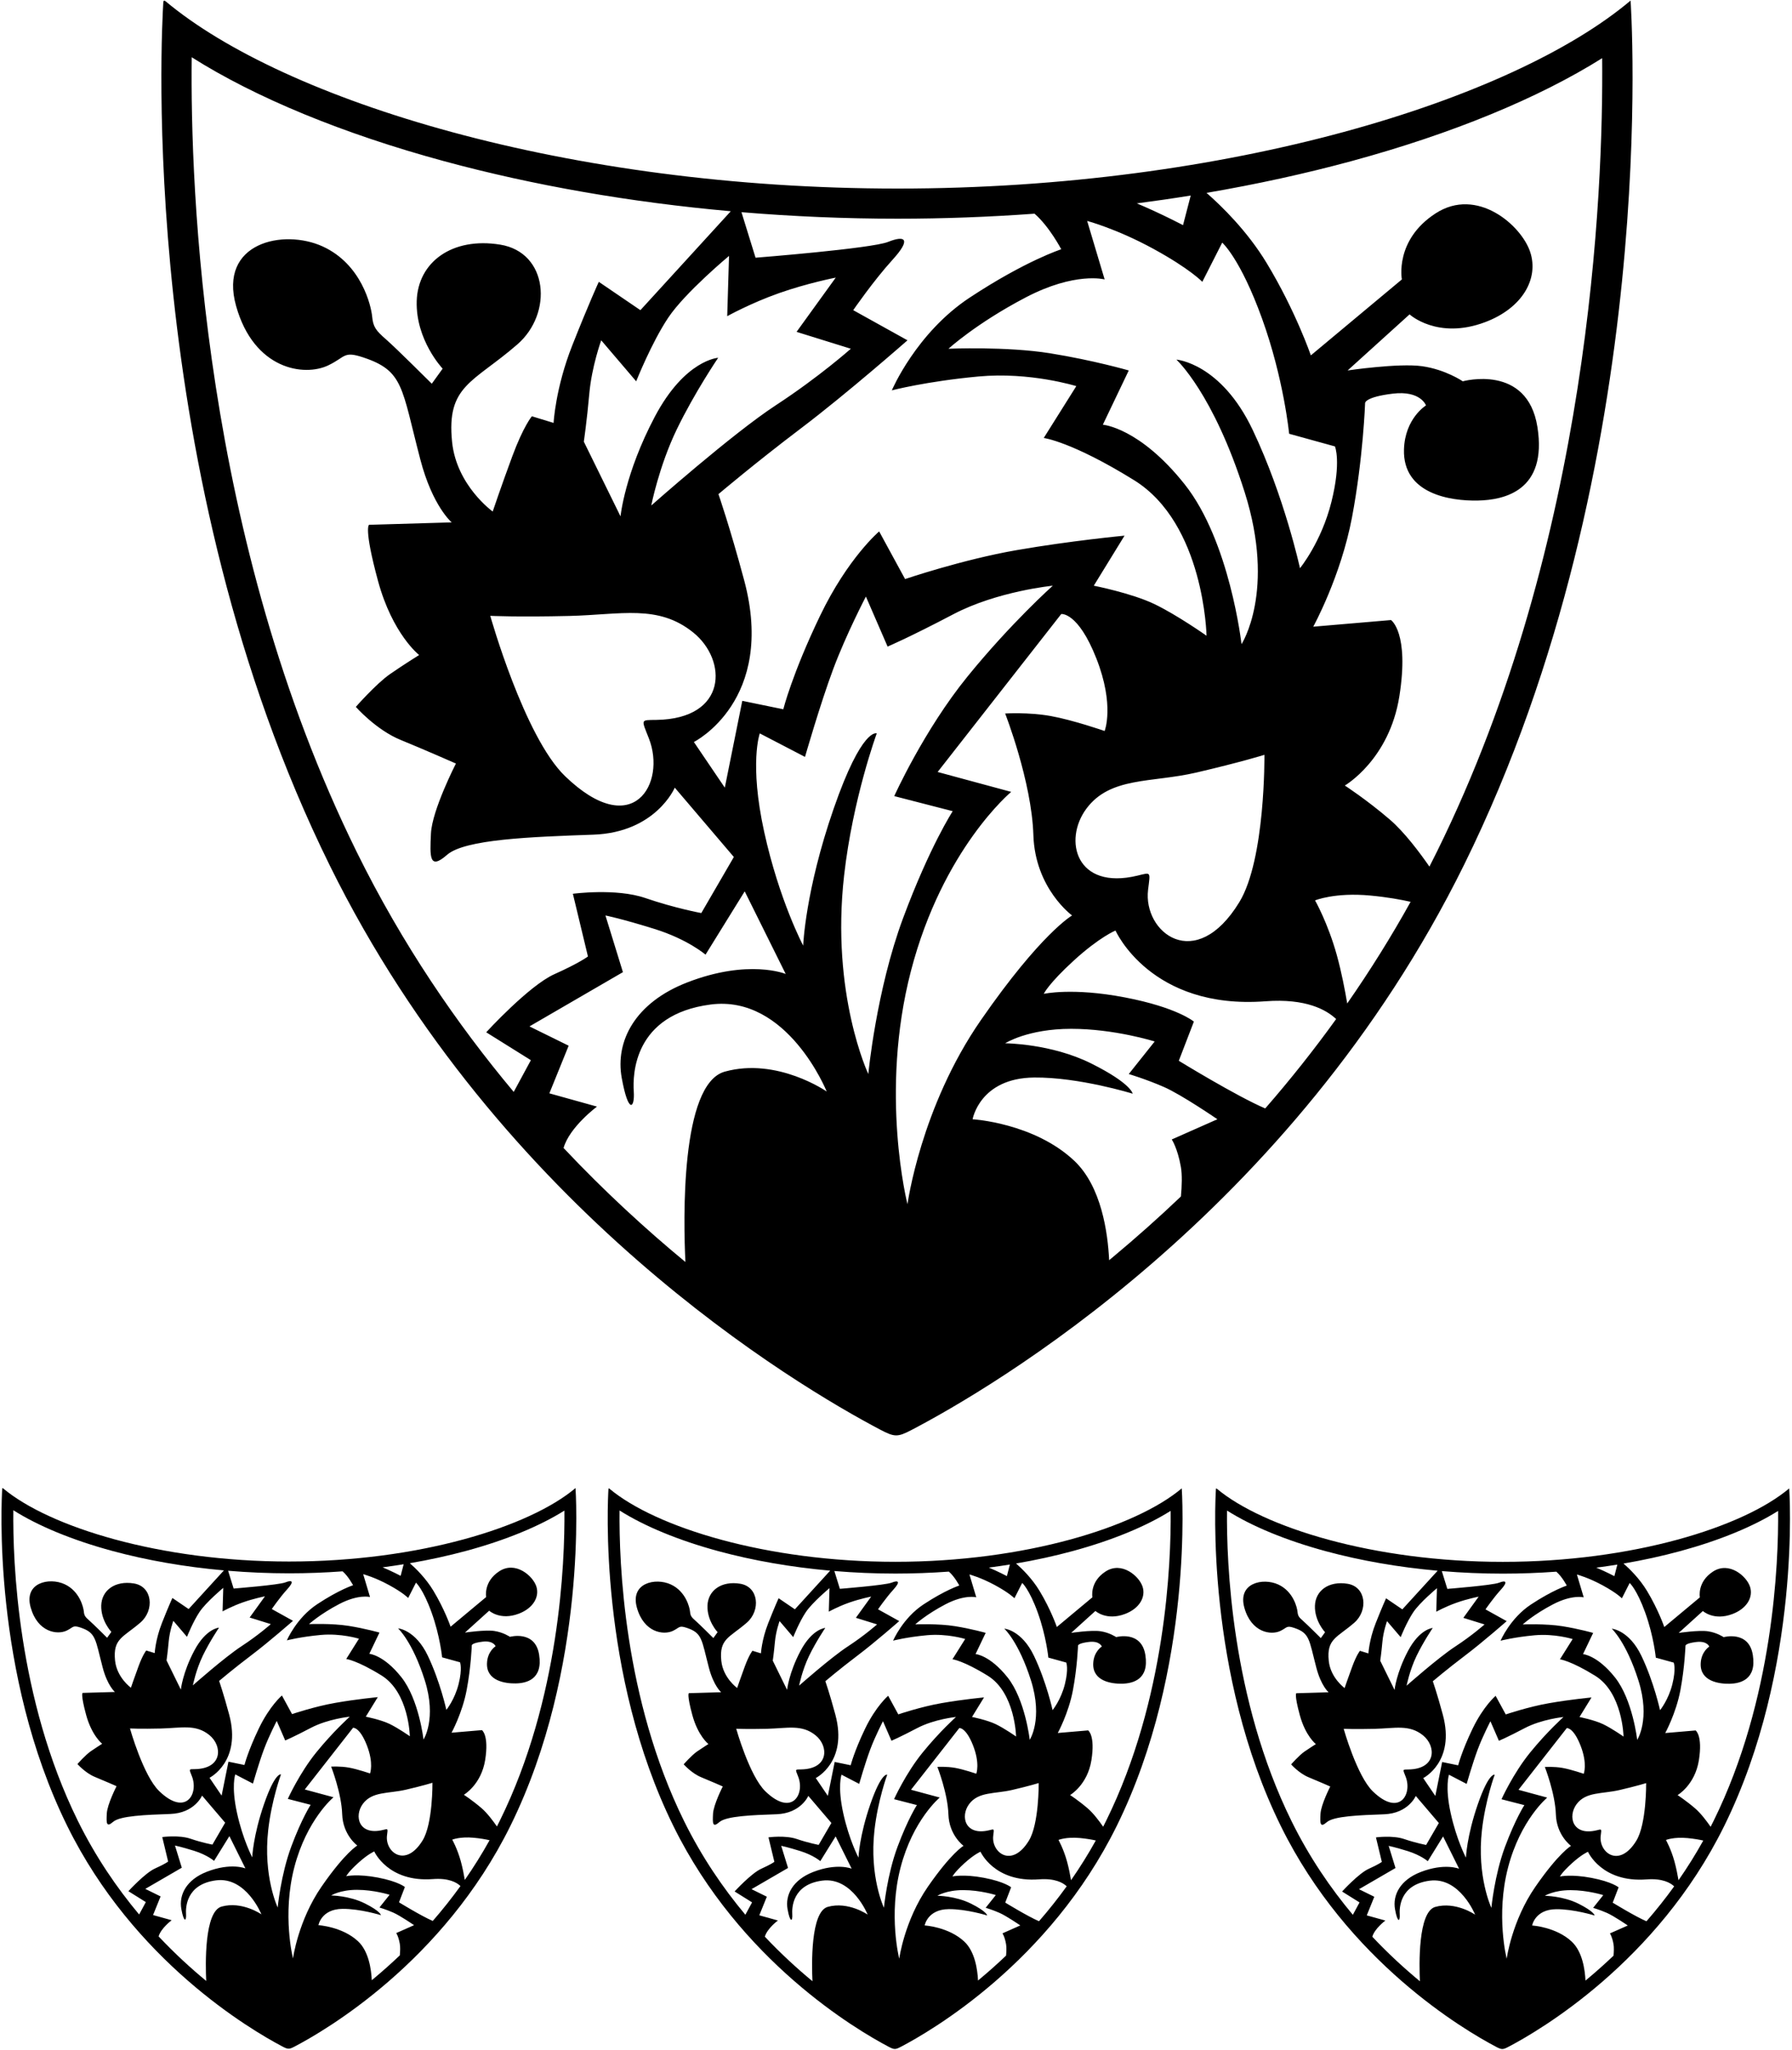 <?xml version="1.0" encoding="UTF-8"?>
<svg xmlns="http://www.w3.org/2000/svg" xmlns:xlink="http://www.w3.org/1999/xlink" width="535pt" height="612pt" viewBox="0 0 535 612" version="1.1">
<g id="surface1">
<path style=" stroke:none;fill-rule:nonzero;fill:rgb(0%,0%,0%);fill-opacity:1;" d="M 262.691 426.781 C 267.039 429.074 267.938 429.117 272.055 426.969 C 295.441 414.758 385.676 362.43 437.105 258.18 C 496.547 137.691 486.805 0.172 486.805 0.172 C 451.566 29.891 366.875 56.297 267.996 56.297 C 169.406 56.297 84.918 30.043 49.5 0.434 C 49.016 0.027 48.793 0.141 48.754 0.754 C 48.277 8.238 40.723 141.371 98.473 258.43 C 149.312 361.484 238.07 413.797 262.691 426.781 Z M 216.391 319.941 C 203.074 323.625 204.039 364.586 204.629 376.781 C 192.906 367.102 180.539 355.785 168.25 342.738 C 170.035 336.465 178.23 330.383 178.23 330.383 L 164.012 326.422 L 169.773 312.203 L 158.07 306.441 L 185.973 290.242 L 180.754 273.32 C 180.754 273.32 185.473 274.246 195.414 277.348 C 205.355 280.449 210.633 285.02 210.633 285.02 L 222.332 266.121 L 234.57 290.781 C 234.57 290.781 223.492 286.195 205.145 293.32 C 189.609 299.355 183.621 310.844 185.621 321.844 C 187.621 332.844 189.547 330.855 189.211 325.855 C 188.879 320.855 189.141 302.906 212.141 299.906 C 235.141 296.906 246.812 325.883 246.812 325.883 C 246.812 325.883 232.059 315.609 216.391 319.941 Z M 259.23 320.66 C 259.23 320.66 247.992 296.859 252.008 261.363 C 254.609 238.375 261.754 218.961 261.754 218.961 C 261.754 218.961 257.383 216.953 248.883 241.453 C 240.383 265.953 239.789 282.32 239.789 282.32 C 239.789 282.32 232.645 268.855 228.145 248.355 C 223.645 227.855 226.832 218.961 226.832 218.961 L 240.332 225.98 C 240.332 225.98 244.883 210.117 248.758 199.742 C 252.633 189.367 258.512 178.102 258.512 178.102 L 264.992 193.043 C 264.992 193.043 271.512 190.277 284.625 183.383 C 297.742 176.492 314.312 174.863 314.312 174.863 C 314.312 174.863 301.828 186.008 288.828 202.008 C 275.828 218.008 266.973 237.684 266.973 237.684 L 284.43 242.184 C 284.43 242.184 277.609 252.629 269.609 274.129 C 261.609 295.629 259.23 320.66 259.23 320.66 Z M 270.93 359.539 C 270.93 359.539 262.465 326.371 271.965 289.871 C 281.465 253.371 301.891 236.422 301.891 236.422 L 279.93 230.48 L 316.832 183.32 C 316.832 183.32 321.828 182.602 327.328 196.602 C 332.828 210.602 329.789 218.242 329.789 218.242 C 329.789 218.242 320.367 214.973 313.684 213.773 C 307 212.578 300.09 213.023 300.09 213.023 C 300.09 213.023 308.012 233.297 308.512 249.297 C 309.012 265.297 320.07 273.32 320.07 273.32 C 320.07 273.32 310.84 278.57 292.84 304.57 C 274.84 330.57 270.93 359.539 270.93 359.539 Z M 339.582 261.426 C 321.219 265.867 317.383 250.832 324.32 241.461 C 331.453 231.816 343.781 233.773 357.191 230.645 C 370.598 227.516 377.492 225.359 377.492 225.359 C 377.492 225.359 377.824 256.539 369.992 269.359 C 356.891 290.797 341.211 278.367 342.758 265.648 C 343.434 260.121 343.734 260.422 339.582 261.426 Z M 352.547 348.379 C 352.969 350.766 352.848 354.129 352.562 357.219 C 346.043 363.426 339.262 369.473 332.211 375.348 C 331.852 375.648 331.492 375.941 331.133 376.238 C 330.742 368.035 328.828 354.215 320.738 346.574 C 308.738 335.238 290.371 334.16 290.371 334.16 C 290.371 334.16 292.492 321.859 308.742 321.699 C 322.141 321.566 338.156 326.527 338.156 326.527 C 338.156 326.527 337.824 323.527 325.824 317.527 C 313.824 311.527 300.09 311.48 300.09 311.48 C 300.09 311.48 306.801 307.16 319.801 307.16 C 332.801 307.16 344.73 310.941 344.73 310.941 L 336.992 320.66 C 336.992 320.66 342.156 322.195 347.492 324.527 C 352.824 326.859 363.449 334.16 363.449 334.16 L 349.824 340.195 C 349.824 340.195 351.547 342.711 352.547 348.379 Z M 377.73 330.934 C 369.105 327.246 351.93 316.703 351.93 316.703 L 356.43 305.004 C 356.43 305.004 351.469 300.777 335.801 297.777 C 320.133 294.777 311.609 296.723 311.609 296.723 C 311.609 296.723 312.969 293.73 320.633 286.73 C 328.301 279.73 333.031 277.82 333.031 277.82 C 333.031 277.82 343.492 301.527 377.801 298.938 C 389.93 298.023 396.039 301.523 398.902 304.246 C 392.312 313.402 385.25 322.301 377.73 330.934 Z M 402.211 299.586 C 401.535 295.586 400.504 290.234 399.125 285.227 C 396.457 275.562 392.609 268.82 392.609 268.82 C 392.609 268.82 398.469 266.371 409.137 267.371 C 414.266 267.852 418.309 268.598 421.137 269.246 C 415.367 279.633 409.059 289.754 402.211 299.586 Z M 403.629 48.062 C 433.594 39.914 459.414 29.258 478.328 17.367 C 478.699 57.105 474.781 161.465 429.031 254.199 C 428.285 255.715 427.523 257.227 426.754 258.73 C 423.922 254.633 419.301 248.434 414.91 244.668 C 407.91 238.668 401.492 234.527 401.492 234.527 C 401.492 234.527 414.785 226.844 417.785 207.844 C 420.785 188.844 415.289 185.121 415.289 185.121 L 392.07 187.102 C 392.07 187.102 400.309 172.117 403.641 154.449 C 406.977 136.781 407.551 120.32 407.551 120.32 C 407.551 120.32 407.492 118.527 415.824 117.527 C 424.156 116.527 425.73 121.043 425.73 121.043 C 425.73 121.043 419.434 124.879 419.156 134.195 C 418.766 147.539 433.117 149.598 441.145 149.445 C 449.168 149.293 461.996 146.488 458.996 127.488 C 455.996 108.488 436.711 113.844 436.711 113.844 C 436.711 113.844 431.605 110.34 424.605 109.34 C 417.605 108.34 402.332 110.602 402.332 110.602 L 420.824 93.859 C 420.824 93.859 429.156 101.527 443.371 96.184 C 454.52 91.992 459.492 83.195 456.824 75.195 C 454.156 67.195 440.934 55.703 428.602 63.703 C 416.266 71.703 418.531 83.422 418.531 83.422 C 418.531 83.422 412.781 88.219 408.523 91.773 C 404.543 95.094 391.352 106.102 391.352 106.102 C 391.352 106.102 386.824 92.859 378.156 78.527 C 372.387 68.984 364.699 61.512 360.203 57.582 C 375.16 55.02 389.703 51.848 403.629 48.062 Z M 355.488 58.379 L 353.191 67.223 C 353.191 67.223 346.34 63.621 339.391 60.719 C 344.801 60.016 350.172 59.238 355.488 58.379 Z M 344.289 74.262 C 355.289 80.262 358.949 84.141 358.949 84.141 L 364.891 72.441 C 364.891 72.441 370.285 77.117 376.785 95.117 C 383.285 113.117 384.871 129.504 384.871 129.504 L 398.551 133.281 C 398.551 133.281 400.492 137.859 397.492 149.859 C 394.492 161.859 388.109 169.641 388.109 169.641 C 388.109 169.641 383.492 148.359 373.992 128.359 C 364.492 108.359 351.211 107.363 351.211 107.363 C 351.211 107.363 362.246 117.395 371.602 146.973 C 380.961 176.555 370.652 192.32 370.652 192.32 C 370.652 192.32 367.188 161.605 353.688 144.605 C 340.188 127.605 329.25 126.801 329.25 126.801 L 336.992 110.602 C 336.992 110.602 326.488 107.566 313.484 105.473 C 300.48 103.379 283.172 104.121 283.172 104.121 C 283.172 104.121 291.457 96.523 306.238 88.793 C 321.02 81.062 329.789 83.422 329.789 83.422 L 324.57 65.961 C 324.57 65.961 333.289 68.262 344.289 74.262 Z M 267.996 65.297 C 281.691 65.297 295.348 64.781 308.859 63.797 C 313.297 67.641 316.832 74.422 316.832 74.422 C 316.832 74.422 306.156 77.859 289.492 88.859 C 273.5 99.414 266.254 116.543 266.254 116.543 C 266.254 116.543 276.492 113.859 292.141 112.402 C 307.535 110.969 321.332 115.281 321.332 115.281 L 311.609 130.762 C 311.609 130.762 319.891 131.789 338.562 143.352 C 359.562 156.352 360.211 189.801 360.211 189.801 C 360.211 189.801 351.398 183.586 344.617 180.336 C 337.836 177.086 326.551 174.863 326.551 174.863 L 335.73 159.922 C 335.73 159.922 319.594 161.449 303.477 164.254 C 287.363 167.055 270.211 172.883 270.211 172.883 L 262.473 158.66 C 262.473 158.66 253.156 166.527 244.824 183.859 C 236.492 201.195 233.852 211.762 233.852 211.762 L 221.609 209.242 L 216.391 235.16 L 207.156 221.527 C 207.156 221.527 231.824 209.195 222.156 173.195 C 217.883 157.266 214.492 147.527 214.492 147.527 C 214.492 147.527 225.492 138.199 239.156 127.859 C 252.824 117.523 270.93 101.602 270.93 101.602 L 254.73 92.602 C 254.73 92.602 260.773 83.809 266.492 77.527 C 272.207 71.246 270.148 70.219 265.148 72.219 C 260.148 74.219 225.57 76.941 225.57 76.941 L 221.363 63.348 C 236.746 64.629 252.352 65.297 267.996 65.297 Z M 193.715 220.434 C 198.992 233.859 188.992 251.359 168.66 231.688 C 156.504 219.922 146.371 183.863 146.371 183.863 C 146.371 183.863 154.492 184.266 169.992 183.895 C 185.496 183.52 196.492 180.359 206.992 188.859 C 217.195 197.121 217.258 214.598 195.984 214.934 C 191.176 215.012 191.422 214.598 193.715 220.434 Z M 232.57 87.523 C 241.07 84.523 249.512 82.883 249.512 82.883 L 237.812 99.082 L 254.012 104.121 C 254.012 104.121 244.621 112.492 231.621 120.992 C 218.621 129.492 194.434 150.922 194.434 150.922 C 194.434 150.922 196.742 139.176 202.059 128.176 C 207.375 117.18 214.41 106.82 214.41 106.82 C 214.41 106.82 204.512 107.375 195.512 124.375 C 186.512 141.375 185.254 154.16 185.254 154.16 L 174.301 131.859 C 174.301 131.859 175.219 125.629 175.941 117.5 C 176.668 109.371 179.492 101.602 179.492 101.602 L 189.934 113.844 C 189.934 113.844 194.492 102.359 199.492 94.859 C 204.492 87.359 217.652 76.402 217.652 76.402 L 217.109 94.402 C 217.109 94.402 224.07 90.523 232.57 87.523 Z M 57.234 17.09 C 76.262 29.137 102.375 39.938 132.703 48.156 C 159.395 55.391 188.34 60.406 218.172 63.07 L 191.191 92.602 L 178.77 84.141 C 178.77 84.141 175.824 90.527 170.824 103.195 C 165.824 115.859 165.273 126.262 165.273 126.262 L 158.793 124.281 C 158.793 124.281 156.297 127.188 152.961 136.188 C 149.629 145.188 147.094 152.723 147.094 152.723 C 147.094 152.723 136.305 144.973 134.973 131.973 C 133.234 115.031 141.242 114.305 154.453 102.828 C 165.156 93.527 163.676 75.375 149.34 73.039 C 135.008 70.707 124.746 78.234 124.41 89.902 C 124.078 101.57 132.152 110.062 132.152 110.062 L 128.91 114.562 C 128.91 114.562 118.293 103.977 115.254 101.328 C 112.219 98.68 111.398 97.617 111.105 94.504 C 110.812 91.391 108 78.91 96.336 73.578 C 84.668 68.246 65.152 72.363 70.488 91.363 C 75.82 110.363 90.824 112.527 98.008 109.078 C 103.262 106.555 102.488 104.723 108.488 106.723 C 120.559 110.746 119.836 115.598 125.492 137.195 C 129.156 151.195 134.852 155.961 134.852 155.961 L 110.191 156.684 C 110.191 156.684 108.504 157.367 112.836 173.367 C 117.168 189.367 125.133 195.562 125.133 195.562 C 125.133 195.562 120.594 198.379 116.469 201.234 C 112.344 204.086 106.23 211.043 106.23 211.043 C 106.23 211.043 112.27 217.906 119.602 220.906 C 126.938 223.906 136.113 227.961 136.113 227.961 C 136.113 227.961 128.996 241.84 128.66 248.84 C 128.328 255.84 128.129 259.887 133.465 255.219 C 138.797 250.555 158.492 249.859 177.156 249.195 C 195.824 248.527 201.453 235.16 201.453 235.16 L 219.09 255.863 L 209.371 272.602 C 209.371 272.602 201.445 271.137 192.672 268.117 C 183.895 265.105 171.031 266.844 171.031 266.844 L 175.531 285.562 C 175.531 285.562 173.074 287.461 165.492 290.859 C 157.906 294.262 145.156 308.195 145.156 308.195 L 158.492 316.527 L 153.371 325.996 C 136.379 305.703 120.105 281.941 106.543 254.449 C 60.43 160.977 56.777 56.281 57.234 17.09 "/>
<path style=" stroke:none;fill-rule:nonzero;fill:rgb(0%,0%,0%);fill-opacity:1;" d="M 267.316 466.285 C 228.797 466.285 195.785 456.027 181.945 444.457 C 181.758 444.301 181.668 444.344 181.652 444.582 C 181.469 447.508 178.516 499.527 201.082 545.262 C 220.945 585.527 255.625 605.969 265.246 611.043 C 266.945 611.938 267.293 611.953 268.902 611.113 C 278.039 606.344 313.297 585.898 333.391 545.164 C 356.617 498.09 352.812 444.355 352.812 444.355 C 339.043 455.969 305.953 466.285 267.316 466.285 Z M 301.504 467.098 L 300.605 470.555 C 300.605 470.555 297.93 469.145 295.215 468.012 C 297.328 467.738 299.426 467.434 301.504 467.098 Z M 297.129 473.305 C 301.426 475.648 302.855 477.164 302.855 477.164 L 305.176 472.594 C 305.176 472.594 307.285 474.422 309.824 481.453 C 312.363 488.484 312.984 494.887 312.984 494.887 L 318.328 496.363 C 318.328 496.363 319.086 498.152 317.914 502.844 C 316.742 507.531 314.25 510.57 314.25 510.57 C 314.25 510.57 312.445 502.258 308.73 494.441 C 305.02 486.629 299.832 486.238 299.832 486.238 C 299.832 486.238 304.145 490.156 307.801 501.715 C 311.453 513.273 307.426 519.434 307.426 519.434 C 307.426 519.434 306.074 507.43 300.801 500.789 C 295.523 494.145 291.25 493.832 291.25 493.832 L 294.273 487.504 C 294.273 487.504 290.172 486.316 285.09 485.5 C 280.008 484.68 273.246 484.973 273.246 484.973 C 273.246 484.973 276.484 482.004 282.262 478.98 C 288.035 475.961 291.465 476.883 291.465 476.883 L 289.422 470.062 C 289.422 470.062 292.828 470.961 297.129 473.305 Z M 295.289 546.434 C 288.113 548.168 286.613 542.293 289.324 538.633 C 292.113 534.863 296.93 535.629 302.168 534.406 C 307.406 533.184 310.102 532.344 310.102 532.344 C 310.102 532.344 310.23 544.523 307.172 549.535 C 302.051 557.91 295.922 553.051 296.527 548.082 C 296.793 545.922 296.91 546.039 295.289 546.434 Z M 267.316 469.801 C 272.668 469.801 278.004 469.598 283.281 469.215 C 285.02 470.715 286.398 473.367 286.398 473.367 C 286.398 473.367 282.227 474.711 275.715 479.008 C 269.469 483.133 266.637 489.824 266.637 489.824 C 266.637 489.824 270.637 488.777 276.754 488.207 C 282.766 487.645 288.156 489.332 288.156 489.332 L 284.359 495.379 C 284.359 495.379 287.594 495.781 294.891 500.297 C 303.094 505.379 303.348 518.449 303.348 518.449 C 303.348 518.449 299.906 516.02 297.254 514.75 C 294.605 513.48 290.195 512.609 290.195 512.609 L 293.781 506.773 C 293.781 506.773 287.477 507.371 281.18 508.465 C 274.887 509.559 268.184 511.836 268.184 511.836 L 265.16 506.281 C 265.16 506.281 261.52 509.355 258.266 516.129 C 255.008 522.898 253.977 527.027 253.977 527.027 L 249.195 526.043 L 247.152 536.172 L 243.547 530.844 C 243.547 530.844 253.184 526.027 249.406 511.961 C 247.734 505.734 246.41 501.93 246.41 501.93 C 246.41 501.93 250.711 498.285 256.051 494.246 C 261.391 490.207 268.465 483.984 268.465 483.984 L 262.137 480.469 C 262.137 480.469 264.496 477.035 266.73 474.578 C 268.965 472.129 268.16 471.723 266.203 472.508 C 264.254 473.285 250.742 474.352 250.742 474.352 L 249.098 469.039 C 255.109 469.539 261.203 469.801 267.316 469.801 Z M 238.293 530.418 C 240.355 535.664 236.449 542.5 228.504 534.812 C 223.754 530.219 219.797 516.129 219.797 516.129 C 219.797 516.129 222.969 516.285 229.027 516.141 C 235.082 515.992 239.379 514.762 243.48 518.082 C 247.469 521.309 247.492 528.137 239.184 528.27 C 237.301 528.297 237.398 528.137 238.293 530.418 Z M 253.477 478.484 C 256.797 477.312 260.094 476.672 260.094 476.672 L 255.523 483.004 L 261.852 484.973 C 261.852 484.973 258.184 488.242 253.105 491.562 C 248.023 494.883 238.574 503.258 238.574 503.258 C 238.574 503.258 239.477 498.668 241.555 494.371 C 243.633 490.074 246.383 486.027 246.383 486.027 C 246.383 486.027 242.512 486.242 238.996 492.883 C 235.48 499.527 234.988 504.523 234.988 504.523 L 230.711 495.809 C 230.711 495.809 231.066 493.375 231.352 490.199 C 231.633 487.023 232.738 483.984 232.738 483.984 L 236.816 488.77 C 236.816 488.77 238.598 484.281 240.551 481.352 C 242.504 478.422 247.645 474.141 247.645 474.141 L 247.438 481.172 C 247.438 481.172 250.156 479.656 253.477 478.484 Z M 222.531 571.664 C 215.891 563.734 209.535 554.449 204.234 543.707 C 186.215 507.184 184.789 466.277 184.969 450.965 C 192.402 455.672 202.605 459.891 214.457 463.105 C 224.883 465.93 236.191 467.891 247.848 468.93 L 237.309 480.469 L 232.453 477.164 C 232.453 477.164 231.305 479.66 229.352 484.609 C 227.398 489.559 227.18 493.621 227.18 493.621 L 224.648 492.848 C 224.648 492.848 223.672 493.984 222.371 497.5 C 221.066 501.016 220.078 503.961 220.078 503.961 C 220.078 503.961 215.863 500.934 215.344 495.852 C 214.664 489.234 217.793 488.949 222.953 484.465 C 227.137 480.832 226.559 473.738 220.957 472.828 C 215.355 471.914 211.348 474.855 211.215 479.414 C 211.086 483.973 214.238 487.293 214.238 487.293 L 212.973 489.051 C 212.973 489.051 208.824 484.914 207.637 483.879 C 206.449 482.844 206.133 482.43 206.016 481.215 C 205.902 479.996 204.805 475.121 200.246 473.035 C 195.688 470.953 188.062 472.562 190.145 479.984 C 192.23 487.41 198.094 488.254 200.898 486.906 C 202.953 485.922 202.648 485.207 204.992 485.988 C 209.711 487.559 209.426 489.453 211.637 497.895 C 213.07 503.363 215.297 505.227 215.297 505.227 L 205.66 505.508 C 205.66 505.508 205 505.773 206.691 512.027 C 208.387 518.277 211.496 520.699 211.496 520.699 C 211.496 520.699 209.723 521.801 208.113 522.914 C 206.5 524.031 204.113 526.746 204.113 526.746 C 204.113 526.746 206.473 529.43 209.336 530.602 C 212.203 531.773 215.785 533.359 215.785 533.359 C 215.785 533.359 213.008 538.781 212.875 541.516 C 212.746 544.25 212.668 545.832 214.754 544.008 C 216.836 542.184 224.531 541.914 231.824 541.656 C 239.117 541.395 241.316 536.172 241.316 536.172 L 248.211 544.258 L 244.41 550.801 C 244.41 550.801 241.312 550.227 237.887 549.047 C 234.457 547.871 229.43 548.551 229.43 548.551 L 231.188 555.863 C 231.188 555.863 230.23 556.605 227.266 557.934 C 224.305 559.266 219.32 564.707 219.32 564.707 L 224.531 567.965 Z M 247.152 569.297 C 241.949 570.734 242.328 586.742 242.559 591.508 C 237.977 587.723 233.145 583.301 228.344 578.203 C 229.043 575.754 232.242 573.375 232.242 573.375 L 226.688 571.828 L 228.938 566.273 L 224.367 564.023 L 235.27 557.691 L 233.23 551.082 C 233.23 551.082 235.074 551.441 238.957 552.656 C 242.844 553.867 244.902 555.652 244.902 555.652 L 249.477 548.27 L 254.258 557.902 C 254.258 557.902 249.93 556.109 242.762 558.895 C 236.691 561.254 234.352 565.742 235.133 570.039 C 235.914 574.336 236.664 573.559 236.535 571.605 C 236.402 569.652 236.508 562.641 245.492 561.469 C 254.48 560.297 259.039 571.617 259.039 571.617 C 259.039 571.617 253.277 567.605 247.152 569.297 Z M 263.895 569.578 C 263.895 569.578 259.5 560.277 261.07 546.41 C 262.086 537.426 264.879 529.844 264.879 529.844 C 264.879 529.844 263.172 529.055 259.848 538.629 C 256.527 548.203 256.297 554.598 256.297 554.598 C 256.297 554.598 253.504 549.336 251.746 541.328 C 249.988 533.316 251.234 529.844 251.234 529.844 L 256.508 532.586 C 256.508 532.586 258.285 526.387 259.801 522.332 C 261.312 518.277 263.613 513.879 263.613 513.879 L 266.145 519.715 C 266.145 519.715 268.691 518.633 273.816 515.941 C 278.941 513.246 285.414 512.609 285.414 512.609 C 285.414 512.609 280.539 516.965 275.457 523.219 C 270.379 529.469 266.918 537.156 266.918 537.156 L 273.738 538.914 C 273.738 538.914 271.074 542.996 267.949 551.398 C 264.824 559.797 263.895 569.578 263.895 569.578 Z M 268.465 584.77 C 268.465 584.77 265.156 571.809 268.867 557.547 C 272.578 543.285 280.562 536.664 280.562 536.664 L 271.98 534.344 L 286.398 515.918 C 286.398 515.918 288.352 515.637 290.5 521.105 C 292.648 526.574 291.465 529.559 291.465 529.559 C 291.465 529.559 287.781 528.281 285.168 527.816 C 282.559 527.348 279.859 527.52 279.859 527.52 C 279.859 527.52 282.953 535.441 283.148 541.695 C 283.344 547.945 287.664 551.082 287.664 551.082 C 287.664 551.082 284.059 553.133 277.023 563.289 C 269.992 573.449 268.465 584.77 268.465 584.77 Z M 300.352 580.406 C 300.52 581.34 300.469 582.652 300.359 583.859 C 297.812 586.285 295.164 588.652 292.406 590.945 C 292.266 591.062 292.129 591.176 291.988 591.293 C 291.836 588.09 291.086 582.688 287.926 579.703 C 283.234 575.273 276.059 574.852 276.059 574.852 C 276.059 574.852 276.887 570.047 283.238 569.984 C 288.473 569.93 294.73 571.871 294.73 571.871 C 294.73 571.871 294.602 570.699 289.914 568.355 C 285.223 566.012 279.859 565.992 279.859 565.992 C 279.859 565.992 282.48 564.305 287.559 564.305 C 292.637 564.305 297.301 565.781 297.301 565.781 L 294.273 569.578 C 294.273 569.578 296.293 570.176 298.379 571.09 C 300.461 572 304.613 574.852 304.613 574.852 L 299.289 577.211 C 299.289 577.211 299.965 578.195 300.352 580.406 Z M 310.195 573.594 C 306.824 572.152 300.113 568.031 300.113 568.031 L 301.871 563.461 C 301.871 563.461 299.934 561.809 293.809 560.637 C 287.688 559.465 284.359 560.223 284.359 560.223 C 284.359 560.223 284.891 559.055 287.883 556.32 C 290.879 553.586 292.727 552.84 292.727 552.84 C 292.727 552.84 296.816 562.102 310.223 561.09 C 314.961 560.734 317.348 562.102 318.465 563.164 C 315.891 566.742 313.133 570.219 310.195 573.594 Z M 319.758 561.344 C 319.496 559.781 319.094 557.691 318.551 555.734 C 317.512 551.957 316.008 549.324 316.008 549.324 C 316.008 549.324 318.297 548.363 322.465 548.758 C 324.469 548.945 326.047 549.234 327.152 549.488 C 324.898 553.547 322.434 557.5 319.758 561.344 Z M 330.238 543.609 C 329.945 544.203 329.648 544.793 329.348 545.383 C 328.242 543.781 326.438 541.355 324.719 539.887 C 321.984 537.543 319.477 535.922 319.477 535.922 C 319.477 535.922 324.672 532.922 325.844 525.496 C 327.016 518.074 324.867 516.621 324.867 516.621 L 315.797 517.395 C 315.797 517.395 319.016 511.539 320.316 504.637 C 321.621 497.734 321.844 491.301 321.844 491.301 C 321.844 491.301 321.82 490.602 325.078 490.211 C 328.336 489.816 328.949 491.582 328.949 491.582 C 328.949 491.582 326.488 493.082 326.379 496.723 C 326.227 501.934 331.836 502.738 334.969 502.68 C 338.105 502.621 343.117 501.523 341.945 494.102 C 340.773 486.68 333.238 488.77 333.238 488.77 C 333.238 488.77 331.242 487.402 328.508 487.012 C 325.773 486.617 319.805 487.504 319.805 487.504 L 327.031 480.961 C 327.031 480.961 330.285 483.957 335.84 481.871 C 340.195 480.23 342.141 476.793 341.098 473.668 C 340.055 470.543 334.887 466.051 330.07 469.18 C 325.25 472.305 326.137 476.883 326.137 476.883 C 326.137 476.883 323.891 478.758 322.227 480.145 C 320.672 481.441 315.516 485.746 315.516 485.746 C 315.516 485.746 313.746 480.57 310.359 474.973 C 308.105 471.242 305.102 468.324 303.344 466.785 C 309.188 465.785 314.871 464.547 320.312 463.066 C 332.02 459.883 342.109 455.719 349.5 451.074 C 349.645 466.602 348.113 507.375 330.238 543.609 "/>
<path style=" stroke:none;fill-rule:nonzero;fill:rgb(0%,0%,0%);fill-opacity:1;" d="M 86.324 466.203 C 47.805 466.203 14.793 455.945 0.953 444.379 C 0.766 444.219 0.676 444.262 0.66 444.504 C 0.477 447.426 -2.477 499.445 20.09 545.184 C 39.953 585.449 74.633 605.887 84.254 610.961 C 85.953 611.855 86.301 611.875 87.91 611.035 C 97.051 606.262 132.305 585.816 152.398 545.086 C 175.625 498.008 171.82 444.273 171.82 444.273 C 158.051 455.887 124.961 466.203 86.324 466.203 Z M 120.512 467.02 L 119.613 470.473 C 119.613 470.473 116.938 469.066 114.223 467.934 C 116.336 467.656 118.434 467.355 120.512 467.02 Z M 116.137 473.223 C 120.434 475.566 121.863 477.086 121.863 477.086 L 124.184 472.512 C 124.184 472.512 126.293 474.34 128.832 481.371 C 131.371 488.406 131.992 494.809 131.992 494.809 L 137.336 496.285 C 137.336 496.285 138.094 498.074 136.922 502.762 C 135.75 507.449 133.258 510.492 133.258 510.492 C 133.258 510.492 131.453 502.176 127.742 494.363 C 124.027 486.547 118.84 486.156 118.84 486.156 C 118.84 486.156 123.152 490.078 126.809 501.633 C 130.465 513.191 126.438 519.352 126.438 519.352 C 126.438 519.352 125.082 507.352 119.809 500.711 C 114.531 494.066 110.258 493.754 110.258 493.754 L 113.285 487.422 C 113.285 487.422 109.18 486.238 104.098 485.418 C 99.02 484.602 92.254 484.891 92.254 484.891 C 92.254 484.891 95.492 481.922 101.27 478.902 C 107.043 475.883 110.469 476.805 110.469 476.805 L 108.43 469.98 C 108.43 469.98 111.84 470.879 116.137 473.223 Z M 114.297 546.352 C 107.121 548.09 105.621 542.215 108.332 538.551 C 111.121 534.785 115.938 535.547 121.176 534.328 C 126.414 533.102 129.109 532.262 129.109 532.262 C 129.109 532.262 129.238 544.445 126.18 549.453 C 121.059 557.828 114.934 552.973 115.535 548.004 C 115.801 545.844 115.918 545.961 114.297 546.352 Z M 86.324 469.723 C 91.676 469.723 97.012 469.52 102.289 469.133 C 104.027 470.637 105.406 473.285 105.406 473.285 C 105.406 473.285 101.234 474.629 94.723 478.93 C 88.477 483.051 85.645 489.742 85.645 489.742 C 85.645 489.742 89.645 488.695 95.762 488.125 C 101.773 487.566 107.164 489.25 107.164 489.25 L 103.367 495.301 C 103.367 495.301 106.602 495.699 113.898 500.219 C 122.105 505.297 122.355 518.367 122.355 518.367 C 122.355 518.367 118.914 515.941 116.262 514.668 C 113.613 513.398 109.203 512.531 109.203 512.531 L 112.789 506.691 C 112.789 506.691 106.484 507.289 100.188 508.387 C 93.895 509.48 87.191 511.758 87.191 511.758 L 84.168 506.199 C 84.168 506.199 80.527 509.273 77.273 516.047 C 74.016 522.82 72.984 526.949 72.984 526.949 L 68.203 525.965 L 66.164 536.09 L 62.555 530.766 C 62.555 530.766 72.191 525.945 68.414 511.879 C 66.746 505.656 65.418 501.852 65.418 501.852 C 65.418 501.852 69.719 498.203 75.059 494.164 C 80.398 490.129 87.473 483.906 87.473 483.906 L 81.145 480.391 C 81.145 480.391 83.504 476.953 85.738 474.5 C 87.973 472.047 87.168 471.645 85.215 472.426 C 83.262 473.207 69.75 474.27 69.75 474.27 L 68.105 468.961 C 74.117 469.461 80.211 469.723 86.324 469.723 Z M 57.301 530.336 C 59.363 535.582 55.457 542.422 47.512 534.734 C 42.762 530.137 38.805 516.047 38.805 516.047 C 38.805 516.047 41.977 516.207 48.035 516.059 C 54.09 515.914 58.387 514.68 62.488 518 C 66.477 521.227 66.5 528.055 58.191 528.188 C 56.309 528.219 56.406 528.055 57.301 530.336 Z M 72.484 478.406 C 75.805 477.23 79.102 476.594 79.102 476.594 L 74.531 482.922 L 80.859 484.891 C 80.859 484.891 77.191 488.16 72.113 491.48 C 67.031 494.805 57.582 503.176 57.582 503.176 C 57.582 503.176 58.484 498.586 60.562 494.289 C 62.641 489.992 65.391 485.945 65.391 485.945 C 65.391 485.945 61.52 486.16 58.004 492.805 C 54.488 499.445 53.996 504.441 53.996 504.441 L 49.719 495.73 C 49.719 495.73 50.074 493.293 50.359 490.117 C 50.641 486.941 51.746 483.906 51.746 483.906 L 55.824 488.688 C 55.824 488.688 57.605 484.203 59.559 481.273 C 61.512 478.344 66.656 474.059 66.656 474.059 L 66.445 481.094 C 66.445 481.094 69.164 479.578 72.484 478.406 Z M 41.539 571.582 C 34.898 563.652 28.543 554.367 23.242 543.629 C 5.227 507.105 3.797 466.199 3.977 450.887 C 11.41 455.594 21.613 459.812 33.465 463.023 C 43.891 465.852 55.203 467.812 66.855 468.852 L 56.316 480.391 L 51.465 477.086 C 51.465 477.086 50.312 479.578 48.359 484.527 C 46.406 489.477 46.188 493.539 46.188 493.539 L 43.656 492.77 C 43.656 492.77 42.68 493.902 41.379 497.422 C 40.078 500.938 39.086 503.879 39.086 503.879 C 39.086 503.879 34.871 500.852 34.352 495.773 C 33.672 489.152 36.801 488.867 41.961 484.387 C 46.145 480.754 45.566 473.66 39.965 472.746 C 34.363 471.836 30.355 474.777 30.223 479.336 C 30.094 483.895 33.246 487.211 33.246 487.211 L 31.98 488.969 C 31.98 488.969 27.832 484.836 26.645 483.801 C 25.461 482.766 25.141 482.352 25.027 481.133 C 24.91 479.914 23.812 475.039 19.254 472.957 C 14.695 470.871 7.07 472.48 9.152 479.906 C 11.238 487.328 17.102 488.176 19.906 486.828 C 21.961 485.84 21.656 485.125 24.004 485.906 C 28.719 487.48 28.434 489.375 30.645 497.812 C 32.078 503.281 34.301 505.145 34.301 505.145 L 24.668 505.426 C 24.668 505.426 24.008 505.695 25.699 511.945 C 27.395 518.199 30.504 520.617 30.504 520.617 C 30.504 520.617 28.73 521.719 27.121 522.836 C 25.508 523.949 23.121 526.668 23.121 526.668 C 23.121 526.668 25.48 529.348 28.344 530.52 C 31.211 531.691 34.797 533.277 34.797 533.277 C 34.797 533.277 32.016 538.703 31.883 541.438 C 31.754 544.172 31.676 545.754 33.762 543.93 C 35.844 542.105 43.539 541.836 50.832 541.574 C 58.125 541.312 60.324 536.09 60.324 536.09 L 67.219 544.18 L 63.418 550.719 C 63.418 550.719 60.324 550.148 56.895 548.969 C 53.465 547.789 48.441 548.469 48.441 548.469 L 50.199 555.785 C 50.199 555.785 49.238 556.527 46.273 557.855 C 43.312 559.184 38.332 564.629 38.332 564.629 L 43.539 567.883 Z M 66.164 569.219 C 60.957 570.656 61.336 586.66 61.566 591.426 C 56.984 587.645 52.156 583.223 47.352 578.125 C 48.051 575.672 51.254 573.297 51.254 573.297 L 45.695 571.75 L 47.945 566.191 L 43.375 563.941 L 54.277 557.613 L 52.238 551 C 52.238 551 54.082 551.363 57.965 552.574 C 61.852 553.785 63.91 555.574 63.91 555.574 L 68.484 548.188 L 73.266 557.824 C 73.266 557.824 68.938 556.031 61.77 558.816 C 55.699 561.172 53.359 565.66 54.141 569.961 C 54.922 574.258 55.672 573.48 55.543 571.527 C 55.41 569.574 55.516 562.559 64.5 561.391 C 73.488 560.215 78.047 571.539 78.047 571.539 C 78.047 571.539 72.285 567.523 66.164 569.219 Z M 82.902 569.496 C 82.902 569.496 78.508 560.199 80.078 546.328 C 81.094 537.348 83.887 529.762 83.887 529.762 C 83.887 529.762 82.18 528.977 78.855 538.547 C 75.535 548.121 75.305 554.52 75.305 554.52 C 75.305 554.52 72.512 549.258 70.754 541.246 C 68.996 533.234 70.242 529.762 70.242 529.762 L 75.516 532.504 C 75.516 532.504 77.293 526.305 78.809 522.254 C 80.324 518.199 82.621 513.797 82.621 513.797 L 85.152 519.633 C 85.152 519.633 87.699 518.555 92.824 515.859 C 97.949 513.168 104.422 512.531 104.422 512.531 C 104.422 512.531 99.547 516.887 94.465 523.137 C 89.387 529.391 85.926 537.074 85.926 537.074 L 92.746 538.836 C 92.746 538.836 90.082 542.914 86.957 551.316 C 83.832 559.719 82.902 569.496 82.902 569.496 Z M 87.473 584.691 C 87.473 584.691 84.164 571.727 87.875 557.469 C 91.586 543.207 99.57 536.582 99.57 536.582 L 90.988 534.262 L 105.406 515.836 C 105.406 515.836 107.359 515.555 109.508 521.027 C 111.656 526.496 110.469 529.48 110.469 529.48 C 110.469 529.48 106.789 528.203 104.176 527.734 C 101.566 527.266 98.867 527.441 98.867 527.441 C 98.867 527.441 101.961 535.363 102.156 541.613 C 102.352 547.867 106.672 551 106.672 551 C 106.672 551 103.066 553.051 96.031 563.211 C 89 573.371 87.473 584.691 87.473 584.691 Z M 119.359 580.328 C 119.527 581.262 119.477 582.574 119.367 583.781 C 116.82 586.207 114.172 588.57 111.414 590.863 C 111.273 590.984 111.137 591.098 110.996 591.215 C 110.844 588.008 110.094 582.605 106.934 579.621 C 102.242 575.195 95.07 574.773 95.07 574.773 C 95.07 574.773 95.898 569.969 102.246 569.902 C 107.48 569.852 113.738 571.789 113.738 571.789 C 113.738 571.789 113.609 570.617 108.922 568.273 C 104.23 565.93 98.867 565.91 98.867 565.91 C 98.867 565.91 101.488 564.223 106.566 564.223 C 111.645 564.223 116.309 565.699 116.309 565.699 L 113.285 569.496 C 113.285 569.496 115.301 570.098 117.387 571.008 C 119.469 571.922 123.621 574.773 123.621 574.773 L 118.297 577.129 C 118.297 577.129 118.973 578.113 119.359 580.328 Z M 129.203 573.512 C 125.832 572.07 119.121 567.949 119.121 567.949 L 120.879 563.379 C 120.879 563.379 118.938 561.73 112.816 560.559 C 106.695 559.387 103.367 560.145 103.367 560.145 C 103.367 560.145 103.898 558.977 106.891 556.242 C 109.887 553.508 111.734 552.758 111.734 552.758 C 111.734 552.758 115.824 562.023 129.23 561.012 C 133.969 560.652 136.355 562.02 137.473 563.086 C 134.898 566.66 132.141 570.137 129.203 573.512 Z M 138.766 561.262 C 138.504 559.699 138.102 557.609 137.562 555.652 C 136.52 551.875 135.016 549.242 135.016 549.242 C 135.016 549.242 137.305 548.285 141.473 548.676 C 143.477 548.863 145.059 549.156 146.16 549.41 C 143.906 553.469 141.441 557.422 138.766 561.262 Z M 149.246 543.531 C 148.953 544.121 148.656 544.711 148.355 545.301 C 147.25 543.699 145.445 541.277 143.727 539.805 C 140.992 537.461 138.484 535.844 138.484 535.844 C 138.484 535.844 143.68 532.84 144.852 525.418 C 146.023 517.992 143.879 516.539 143.879 516.539 L 134.805 517.312 C 134.805 517.312 138.023 511.457 139.324 504.555 C 140.629 497.652 140.852 491.223 140.852 491.223 C 140.852 491.223 140.828 490.52 144.086 490.129 C 147.344 489.738 147.957 491.504 147.957 491.504 C 147.957 491.504 145.496 493 145.387 496.641 C 145.234 501.855 150.844 502.66 153.98 502.598 C 157.113 502.539 162.129 501.445 160.953 494.02 C 159.781 486.598 152.246 488.688 152.246 488.688 C 152.246 488.688 150.254 487.32 147.516 486.93 C 144.781 486.539 138.812 487.422 138.812 487.422 L 146.039 480.883 C 146.039 480.883 149.297 483.879 154.848 481.789 C 159.203 480.152 161.148 476.715 160.105 473.59 C 159.062 470.461 153.895 465.973 149.078 469.098 C 144.258 472.223 145.145 476.805 145.145 476.805 C 145.145 476.805 142.898 478.676 141.23 480.066 C 139.68 481.363 134.523 485.664 134.523 485.664 C 134.523 485.664 132.754 480.492 129.367 474.891 C 127.113 471.16 124.109 468.242 122.352 466.707 C 128.195 465.703 133.879 464.465 139.32 462.988 C 151.027 459.805 161.117 455.641 168.508 450.992 C 168.652 466.52 167.121 507.297 149.246 543.531 "/>
<path style=" stroke:none;fill-rule:nonzero;fill:rgb(0%,0%,0%);fill-opacity:1;" d="M 534.168 444.375 C 520.402 455.984 487.309 466.301 448.676 466.301 C 410.152 466.301 377.145 456.047 363.305 444.477 C 363.113 444.316 363.027 444.359 363.012 444.602 C 362.824 447.523 359.875 499.543 382.438 545.281 C 402.305 585.547 436.98 605.988 446.602 611.059 C 448.301 611.957 448.652 611.973 450.262 611.133 C 459.398 606.363 494.656 585.918 514.75 545.184 C 537.977 498.105 534.168 444.375 534.168 444.375 Z M 482.859 467.117 L 481.965 470.57 C 481.965 470.57 479.285 469.164 476.57 468.031 C 478.684 467.758 480.781 467.453 482.859 467.117 Z M 478.484 473.32 C 482.781 475.664 484.215 477.184 484.215 477.184 L 486.535 472.609 C 486.535 472.609 488.645 474.438 491.184 481.473 C 493.723 488.504 494.34 494.906 494.34 494.906 L 499.688 496.383 C 499.688 496.383 500.445 498.172 499.273 502.859 C 498.102 507.551 495.605 510.59 495.605 510.59 C 495.605 510.59 493.801 502.273 490.09 494.461 C 486.379 486.645 481.188 486.254 481.188 486.254 C 481.188 486.254 485.504 490.176 489.156 501.73 C 492.812 513.289 488.785 519.453 488.785 519.453 C 488.785 519.453 487.43 507.449 482.156 500.809 C 476.883 494.164 472.609 493.852 472.609 493.852 L 475.633 487.52 C 475.633 487.52 471.531 486.336 466.449 485.516 C 461.367 484.699 454.605 484.988 454.605 484.988 C 454.605 484.988 457.844 482.02 463.617 479 C 469.395 475.98 472.82 476.902 472.82 476.902 L 470.781 470.078 C 470.781 470.078 474.188 470.977 478.484 473.32 Z M 476.645 546.453 C 469.473 548.188 467.973 542.312 470.684 538.652 C 473.469 534.883 478.285 535.648 483.527 534.426 C 488.766 533.203 491.457 532.359 491.457 532.359 C 491.457 532.359 491.59 544.543 488.527 549.551 C 483.41 557.926 477.281 553.07 477.887 548.102 C 478.148 545.941 478.27 546.059 476.645 546.453 Z M 448.676 469.82 C 454.027 469.82 459.363 469.617 464.641 469.234 C 466.375 470.734 467.758 473.387 467.758 473.387 C 467.758 473.387 463.586 474.73 457.074 479.027 C 450.824 483.148 447.992 489.844 447.992 489.844 C 447.992 489.844 451.996 488.797 458.109 488.227 C 464.125 487.664 469.516 489.352 469.516 489.352 L 465.719 495.398 C 465.719 495.398 468.953 495.801 476.246 500.316 C 484.453 505.395 484.707 518.465 484.707 518.465 C 484.707 518.465 481.262 516.039 478.613 514.77 C 475.965 513.496 471.555 512.629 471.555 512.629 L 475.141 506.789 C 475.141 506.789 468.836 507.391 462.539 508.484 C 456.242 509.578 449.539 511.855 449.539 511.855 L 446.516 506.301 C 446.516 506.301 442.879 509.371 439.621 516.145 C 436.367 522.918 435.336 527.047 435.336 527.047 L 430.551 526.062 L 428.512 536.191 L 424.902 530.863 C 424.902 530.863 434.543 526.043 430.766 511.977 C 429.094 505.754 427.77 501.949 427.77 501.949 C 427.77 501.949 432.066 498.305 437.406 494.266 C 442.746 490.227 449.82 484.004 449.82 484.004 L 443.492 480.488 C 443.492 480.488 445.855 477.051 448.09 474.598 C 450.32 472.145 449.516 471.742 447.562 472.523 C 445.609 473.305 432.098 474.371 432.098 474.371 L 430.453 469.059 C 436.465 469.559 442.562 469.82 448.676 469.82 Z M 419.652 530.434 C 421.715 535.68 417.805 542.52 409.863 534.832 C 405.113 530.234 401.152 516.145 401.152 516.145 C 401.152 516.145 404.328 516.305 410.383 516.156 C 416.441 516.012 420.738 514.777 424.84 518.098 C 428.828 521.328 428.852 528.152 420.539 528.285 C 418.66 528.316 418.754 528.156 419.652 530.434 Z M 434.836 478.504 C 438.156 477.332 441.453 476.691 441.453 476.691 L 436.883 483.02 L 443.211 484.988 C 443.211 484.988 439.543 488.258 434.465 491.578 C 429.383 494.902 419.934 503.273 419.934 503.273 C 419.934 503.273 420.836 498.688 422.91 494.387 C 424.988 490.09 427.738 486.043 427.738 486.043 C 427.738 486.043 423.871 486.262 420.355 492.902 C 416.84 499.547 416.344 504.539 416.344 504.539 L 412.066 495.828 C 412.066 495.828 412.426 493.391 412.707 490.215 C 412.992 487.039 414.094 484.004 414.094 484.004 L 418.172 488.785 C 418.172 488.785 419.953 484.301 421.91 481.371 C 423.863 478.441 429.004 474.16 429.004 474.16 L 428.793 481.191 C 428.793 481.191 431.512 479.676 434.836 478.504 Z M 403.891 571.68 C 397.25 563.75 390.891 554.469 385.594 543.727 C 367.574 507.203 366.148 466.297 366.324 450.984 C 373.762 455.691 383.965 459.91 395.812 463.121 C 406.242 465.949 417.551 467.91 429.207 468.949 L 418.664 480.488 L 413.812 477.184 C 413.812 477.184 412.66 479.68 410.707 484.629 C 408.754 489.574 408.539 493.641 408.539 493.641 L 406.008 492.867 C 406.008 492.867 405.031 494.004 403.73 497.52 C 402.426 501.035 401.434 503.98 401.434 503.98 C 401.434 503.98 397.223 500.949 396.699 495.871 C 396.02 489.254 399.148 488.969 404.312 484.484 C 408.492 480.852 407.914 473.758 402.312 472.844 C 396.715 471.934 392.703 474.875 392.574 479.434 C 392.441 483.992 395.598 487.309 395.598 487.309 L 394.332 489.066 C 394.332 489.066 390.184 484.934 388.996 483.898 C 387.809 482.863 387.488 482.449 387.375 481.23 C 387.262 480.016 386.16 475.141 381.602 473.055 C 377.047 470.973 369.422 472.578 371.504 480.004 C 373.59 487.426 379.449 488.273 382.258 486.926 C 384.309 485.938 384.008 485.227 386.352 486.008 C 391.066 487.578 390.785 489.473 392.996 497.91 C 394.43 503.383 396.652 505.242 396.652 505.242 L 387.016 505.527 C 387.016 505.527 386.355 505.793 388.051 512.043 C 389.742 518.297 392.855 520.719 392.855 520.719 C 392.855 520.719 391.082 521.816 389.469 522.934 C 387.855 524.047 385.469 526.766 385.469 526.766 C 385.469 526.766 387.828 529.445 390.695 530.617 C 393.559 531.789 397.145 533.375 397.145 533.375 C 397.145 533.375 394.363 538.801 394.234 541.535 C 394.105 544.27 394.027 545.852 396.109 544.027 C 398.191 542.203 405.891 541.934 413.184 541.672 C 420.477 541.41 422.676 536.191 422.676 536.191 L 429.566 544.277 L 425.77 550.82 C 425.77 550.82 422.672 550.246 419.242 549.066 C 415.816 547.891 410.789 548.566 410.789 548.566 L 412.547 555.883 C 412.547 555.883 411.59 556.625 408.625 557.953 C 405.66 559.281 400.68 564.727 400.68 564.727 L 405.891 567.98 Z M 428.512 569.316 C 423.309 570.754 423.688 586.758 423.914 591.523 C 419.336 587.742 414.504 583.32 409.703 578.223 C 410.398 575.77 413.602 573.395 413.602 573.395 L 408.047 571.848 L 410.297 566.289 L 405.727 564.039 L 416.625 557.711 L 414.586 551.098 C 414.586 551.098 416.43 551.461 420.316 552.672 C 424.199 553.887 426.262 555.672 426.262 555.672 L 430.832 548.285 L 435.613 557.922 C 435.613 557.922 431.285 556.129 424.117 558.914 C 418.047 561.273 415.707 565.762 416.488 570.059 C 417.27 574.355 418.023 573.578 417.891 571.625 C 417.762 569.672 417.863 562.66 426.852 561.488 C 435.836 560.316 440.398 571.637 440.398 571.637 C 440.398 571.637 434.633 567.621 428.512 569.316 Z M 445.25 569.598 C 445.25 569.598 440.859 560.297 442.43 546.426 C 443.445 537.445 446.234 529.859 446.234 529.859 C 446.234 529.859 444.527 529.074 441.207 538.648 C 437.887 548.219 437.656 554.617 437.656 554.617 C 437.656 554.617 434.863 549.355 433.105 541.344 C 431.348 533.336 432.59 529.859 432.59 529.859 L 437.867 532.602 C 437.867 532.602 439.645 526.402 441.156 522.352 C 442.672 518.297 444.969 513.895 444.969 513.895 L 447.5 519.73 C 447.5 519.73 450.047 518.652 455.172 515.957 C 460.297 513.266 466.773 512.629 466.773 512.629 C 466.773 512.629 461.895 516.984 456.816 523.234 C 451.734 529.488 448.273 537.176 448.273 537.176 L 455.098 538.934 C 455.098 538.934 452.434 543.016 449.305 551.414 C 446.18 559.816 445.25 569.598 445.25 569.598 Z M 449.82 584.789 C 449.82 584.789 446.512 571.828 450.227 557.566 C 453.938 543.305 461.918 536.684 461.918 536.684 L 453.34 534.359 L 467.758 515.934 C 467.758 515.934 469.711 515.652 471.859 521.125 C 474.008 526.594 472.82 529.578 472.82 529.578 C 472.82 529.578 469.141 528.301 466.527 527.832 C 463.914 527.367 461.215 527.539 461.215 527.539 C 461.215 527.539 464.309 535.461 464.504 541.711 C 464.699 547.965 469.023 551.098 469.023 551.098 C 469.023 551.098 465.414 553.152 458.383 563.309 C 451.348 573.469 449.82 584.789 449.82 584.789 Z M 481.711 580.426 C 481.875 581.359 481.828 582.672 481.719 583.879 C 479.172 586.305 476.52 588.668 473.766 590.965 C 473.625 591.082 473.484 591.195 473.344 591.312 C 473.191 588.105 472.441 582.707 469.281 579.719 C 464.594 575.293 457.418 574.871 457.418 574.871 C 457.418 574.871 458.246 570.066 464.594 570.004 C 469.828 569.949 476.09 571.891 476.09 571.891 C 476.09 571.891 475.961 570.715 471.27 568.371 C 466.582 566.027 461.215 566.008 461.215 566.008 C 461.215 566.008 463.836 564.32 468.914 564.32 C 473.996 564.32 478.656 565.797 478.656 565.797 L 475.633 569.598 C 475.633 569.598 477.652 570.195 479.734 571.105 C 481.82 572.02 485.973 574.871 485.973 574.871 L 480.648 577.227 C 480.648 577.227 481.32 578.211 481.711 580.426 Z M 491.551 573.609 C 488.18 572.168 481.473 568.051 481.473 568.051 L 483.23 563.477 C 483.23 563.477 481.289 561.828 475.168 560.656 C 469.047 559.484 465.719 560.242 465.719 560.242 C 465.719 560.242 466.246 559.074 469.242 556.34 C 472.238 553.605 474.086 552.859 474.086 552.859 C 474.086 552.859 478.172 562.121 491.578 561.109 C 496.316 560.75 498.703 562.117 499.824 563.184 C 497.246 566.758 494.488 570.238 491.551 573.609 Z M 501.117 561.359 C 500.852 559.797 500.449 557.707 499.91 555.75 C 498.867 551.973 497.363 549.34 497.363 549.34 C 497.363 549.34 499.652 548.383 503.82 548.773 C 505.828 548.961 507.406 549.254 508.512 549.508 C 506.258 553.566 503.789 557.52 501.117 561.359 Z M 511.598 543.629 C 511.305 544.219 511.008 544.809 510.703 545.398 C 509.598 543.797 507.793 541.375 506.078 539.906 C 503.344 537.559 500.836 535.941 500.836 535.941 C 500.836 535.941 506.027 532.938 507.203 525.516 C 508.371 518.09 506.227 516.637 506.227 516.637 L 497.152 517.41 C 497.152 517.41 500.371 511.555 501.676 504.652 C 502.977 497.75 503.203 491.32 503.203 491.32 C 503.203 491.32 503.18 490.617 506.438 490.227 C 509.691 489.836 510.305 491.602 510.305 491.602 C 510.305 491.602 507.844 493.098 507.738 496.738 C 507.586 501.953 513.191 502.758 516.328 502.699 C 519.465 502.637 524.477 501.543 523.305 494.121 C 522.133 486.695 514.598 488.785 514.598 488.785 C 514.598 488.785 512.602 487.418 509.867 487.027 C 507.133 486.637 501.164 487.52 501.164 487.52 L 508.391 480.98 C 508.391 480.98 511.645 483.977 517.199 481.887 C 521.555 480.25 523.496 476.812 522.453 473.688 C 521.414 470.562 516.246 466.07 511.426 469.195 C 506.609 472.32 507.492 476.902 507.492 476.902 C 507.492 476.902 505.246 478.773 503.582 480.164 C 502.027 481.461 496.871 485.762 496.871 485.762 C 496.871 485.762 495.105 480.59 491.719 474.988 C 489.465 471.258 486.461 468.34 484.703 466.805 C 490.547 465.805 496.23 464.566 501.672 463.086 C 513.379 459.902 523.465 455.738 530.855 451.094 C 531.004 466.617 529.473 507.395 511.598 543.629 "/>
</g>
</svg>

